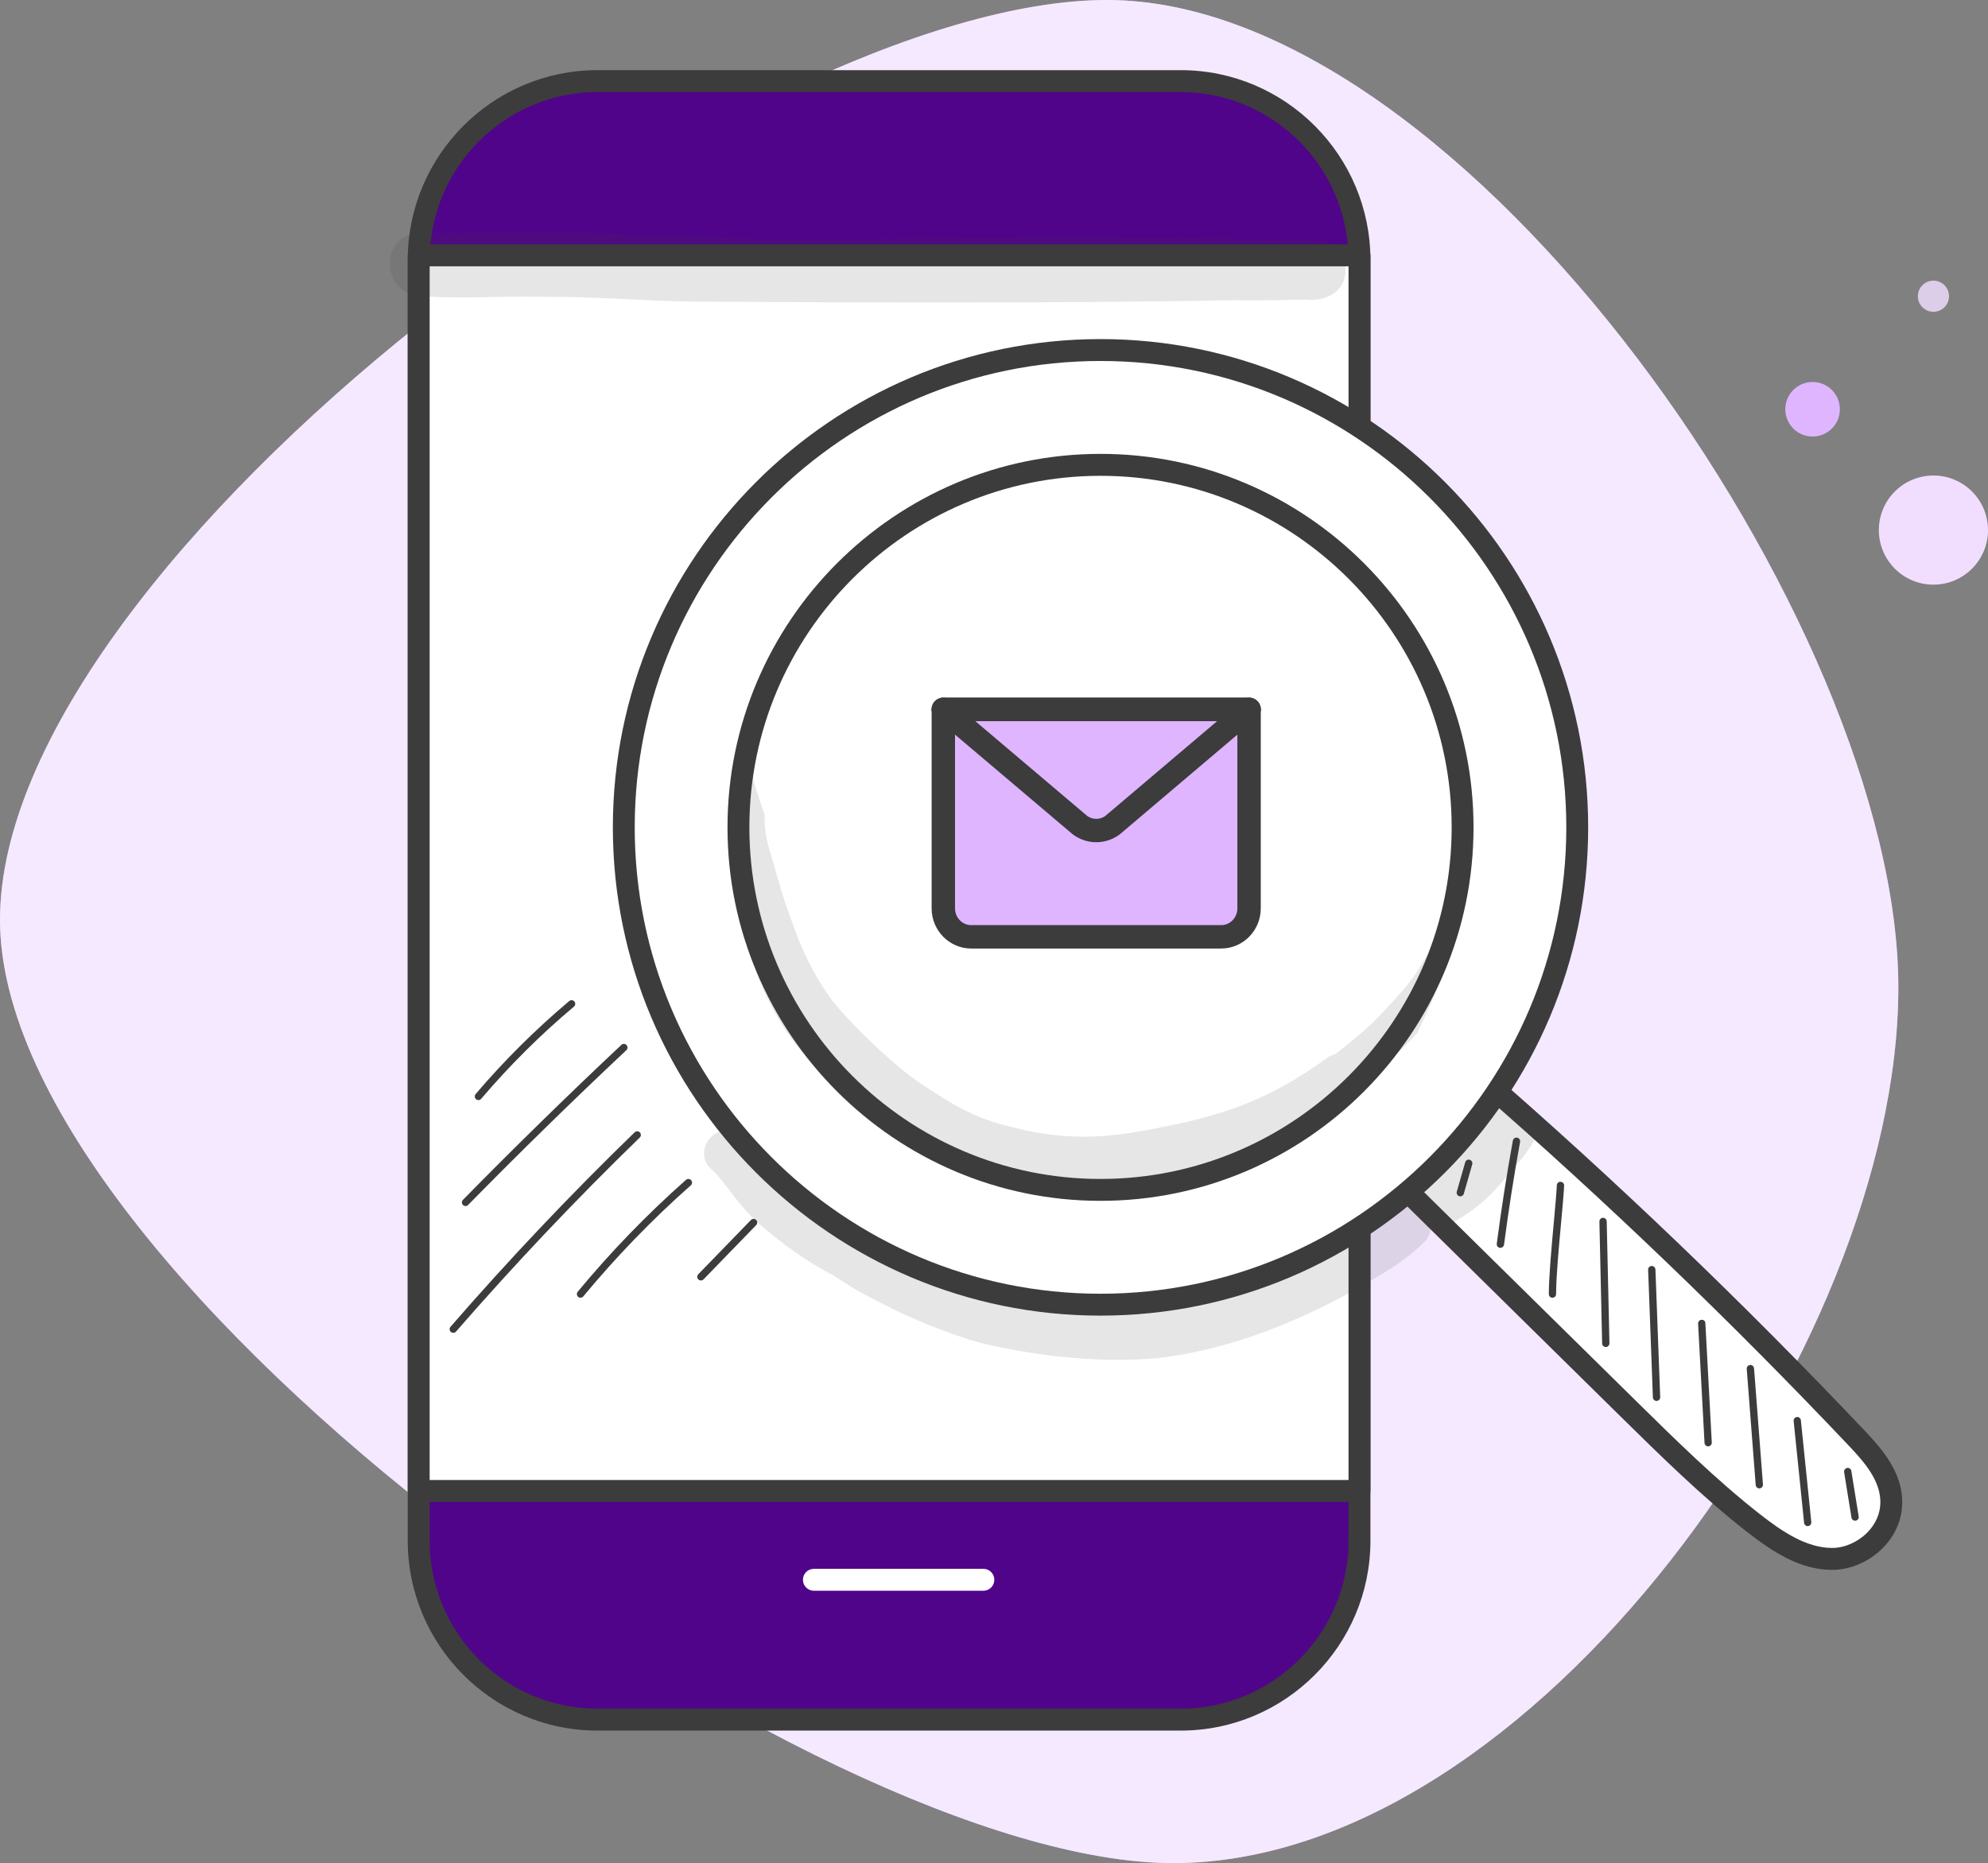 <svg width="255" height="239" viewBox="0 0 255 239" fill="none" xmlns="http://www.w3.org/2000/svg">
    <rect x="0" y="0" width="255" height="239" fill="#808080" stroke="none"/>
    <path
        d="M150.5 239C104.461 239 -7.1822e-06 164.309 -5.15794e-06 118C-3.13369e-06 71.691 95.962 -6.44913e-06 142 -4.43671e-06C188.039 -2.42429e-06 243.5 80.34 243.5 126.649C243.5 172.959 196.539 239 150.5 239Z"
        fill="#DFB5FF" />
    <path opacity="0.7"
        d="M150.5 239C104.461 239 -7.1822e-06 164.309 -5.15794e-06 118C-3.13369e-06 71.691 95.962 -6.44913e-06 142 -4.43671e-06C188.039 -2.42429e-06 243.5 80.34 243.5 126.649C243.5 172.959 196.539 239 150.5 239Z"
        fill="white" />
    <ellipse cx="7" cy="7" rx="7" ry="7" transform="matrix(-4.37114e-08 1 1 4.37114e-08 241 61)" fill="#F1DEFF" />
    <ellipse cx="3.5" cy="3.5" rx="3.5" ry="3.5" transform="matrix(-4.37114e-08 1 1 4.37114e-08 229 49)"
        fill="#DFB5FF" />
    <ellipse cx="2" cy="2" rx="2" ry="2" transform="matrix(-4.37114e-08 1 1 4.37114e-08 246 36)" fill="#DCCDE8" />
    <g clip-path="url(#clip0_835_7243)">
        <path
            d="M151.521 10.407H76.565C63.94 10.407 53.706 20.655 53.706 33.297V197.703C53.706 210.345 63.94 220.593 76.565 220.593H151.521C164.146 220.593 174.38 210.345 174.38 197.703V33.297C174.38 20.655 164.146 10.407 151.521 10.407Z"
            fill="#50048A" />
        <path
            d="M151.456 222H76.63C63.217 222 52.301 211.069 52.301 197.638V33.362C52.301 19.931 63.217 9 76.63 9H151.456C164.869 9 175.785 19.931 175.785 33.362V197.638C175.785 211.069 164.869 222 151.456 222ZM76.63 11.814C64.765 11.814 55.111 21.481 55.111 33.362V197.638C55.111 209.519 64.765 219.186 76.63 219.186H151.456C163.321 219.186 172.975 209.519 172.975 197.638V33.362C172.975 21.481 163.321 11.814 151.456 11.814H76.63Z"
            fill="#3C3C3C" />
        <path d="M174.38 32.756H53.706V191.261H174.38V32.756Z" fill="white" />
        <path
            d="M174.38 192.668H53.706C52.929 192.668 52.301 192.039 52.301 191.261V32.756C52.301 31.979 52.929 31.349 53.706 31.349H174.38C175.157 31.349 175.785 31.979 175.785 32.756V191.255C175.785 192.033 175.157 192.662 174.38 192.662V192.668ZM55.111 189.854H172.975V34.164H55.111V189.854Z"
            fill="#3C3C3C" />
        <path
            d="M126.137 204.062H104.398C103.622 204.062 102.993 203.433 102.993 202.655C102.993 201.877 103.622 201.248 104.398 201.248H126.137C126.913 201.248 127.542 201.877 127.542 202.655C127.542 203.433 126.913 204.062 126.137 204.062Z"
            fill="white" />
        <g opacity="0.13">
            <path
                d="M163.499 30.827C159.384 30.708 155.269 30.524 151.148 30.571C140.065 30.459 128.983 30.47 117.9 30.625C109.178 30.684 100.461 31.046 91.751 30.459C81.059 30.126 70.374 29.497 59.671 29.918C58.171 29.948 56.671 29.936 55.177 29.865C54.269 29.794 53.297 29.663 52.479 30.138C48.399 31.7 49.662 38.035 54.056 37.987C59.274 38.367 64.51 37.952 69.734 38.071C75.966 38.041 82.18 38.557 88.406 38.688C111.65 38.831 134.906 38.926 158.151 38.516C161.24 38.563 164.323 38.504 167.413 38.439C169.968 38.724 172.566 37.518 172.595 34.633C172.287 29.669 166.95 31.005 163.505 30.821L163.499 30.827Z"
                fill="#3C3C3C" />
        </g>
        <path
            d="M179.426 151.716C189.234 161.377 199.036 171.037 208.843 180.692C214.02 185.792 219.214 190.905 224.859 195.334C227.901 197.721 231.287 199.977 234.993 199.977C238.693 199.977 242.63 196.854 242.601 192.662C242.577 189.391 240.324 186.766 238.213 184.534C222.6 168.045 206.282 152.411 189.335 137.71C186.227 142.27 183.12 146.824 179.426 151.716Z"
            fill="white" />
        <path
            d="M234.993 201.385C230.866 201.385 227.267 199.004 223.993 196.439C218.277 191.956 212.982 186.737 207.859 181.695L178.442 152.72C177.938 152.227 177.879 151.431 178.306 150.867C181.976 146.01 185.125 141.391 188.167 136.932C188.392 136.599 188.754 136.374 189.151 136.326C189.548 136.273 189.951 136.391 190.254 136.653C207.171 151.331 223.644 167.119 239.227 183.572C241.521 186 243.976 188.898 244 192.656C244.012 194.841 243.128 196.949 241.498 198.588C239.76 200.34 237.323 201.385 234.987 201.385H234.993ZM181.288 151.574L209.827 179.689C214.891 184.676 220.127 189.836 225.725 194.224C228.601 196.48 231.714 198.564 234.993 198.57C236.6 198.57 238.284 197.834 239.511 196.599C240.608 195.495 241.207 194.099 241.195 192.668C241.177 189.937 239.209 187.627 237.193 185.501C222.043 169.5 206.038 154.127 189.607 139.806C187.022 143.594 184.336 147.495 181.288 151.574Z"
            fill="#3C3C3C" />
        <path
            d="M141.162 44.899C107.393 44.899 80.01 72.313 80.01 106.133C80.01 139.954 107.387 167.368 141.162 167.368C174.937 167.368 202.315 139.954 202.315 106.133C202.315 72.313 174.937 44.899 141.162 44.899ZM141.162 152.637C115.511 152.637 94.721 131.814 94.721 106.133C94.721 80.453 115.517 59.63 141.162 59.63C166.808 59.63 187.603 80.453 187.603 106.133C187.603 131.814 166.808 152.637 141.162 152.637ZM141.162 152.637C115.511 152.637 94.721 131.814 94.721 106.133C94.721 80.453 115.517 59.63 141.162 59.63C166.808 59.63 187.603 80.453 187.603 106.133C187.603 131.814 166.808 152.637 141.162 152.637Z"
            fill="white" />
        <path
            d="M141.162 168.769C106.67 168.769 78.611 140.667 78.611 106.133C78.611 71.6 106.675 43.498 141.162 43.498C175.649 43.498 203.714 71.594 203.714 106.133C203.714 140.673 175.649 168.769 141.162 168.769ZM141.162 46.306C108.217 46.306 81.415 73.144 81.415 106.133C81.415 139.123 108.217 165.961 141.162 165.961C174.107 165.961 200.909 139.123 200.909 106.133C200.909 73.144 174.107 46.306 141.162 46.306ZM141.162 154.044C114.781 154.044 93.316 132.55 93.316 106.133C93.316 79.717 114.781 58.223 141.162 58.223C167.543 58.223 189.009 79.717 189.009 106.133C189.009 132.55 167.543 154.044 141.162 154.044ZM96.121 106.133C96.121 131 116.323 151.236 141.162 151.236C166.002 151.236 186.204 131.006 186.204 106.133C186.204 81.261 166.002 61.037 141.162 61.037C116.323 61.037 96.121 81.267 96.121 106.133Z"
            fill="#3C3C3C" />
        <path
            d="M160.218 91V116.529C160.218 118.535 158.613 120.176 156.652 120.176H124.565C122.605 120.176 121 118.535 121 116.529V91"
            fill="#DFB5FF" />
        <path
            d="M160.218 91V116.529C160.218 118.535 158.613 120.176 156.652 120.176H124.565C122.605 120.176 121 118.535 121 116.529V91"
            stroke="#3C3C3C" stroke-width="3" stroke-linecap="round" stroke-linejoin="round" />
        <path d="M160.218 91L142.712 105.844C141.465 106.774 139.771 106.774 138.523 105.844L121 91H160.218Z"
            stroke="#3C3C3C" stroke-width="3" stroke-linecap="round" stroke-linejoin="round" />
        <path d="M121 91H160.218" stroke="#3C3C3C" stroke-width="3" stroke-linecap="round" stroke-linejoin="round" />
        <path
            d="M187.313 153.468C187.271 153.468 187.23 153.468 187.182 153.45C186.933 153.379 186.791 153.118 186.862 152.868L187.941 149.098C188.012 148.849 188.267 148.7 188.522 148.777C188.771 148.849 188.914 149.11 188.843 149.359L187.763 153.13C187.704 153.337 187.52 153.468 187.313 153.468Z"
            fill="#3C3C3C" />
        <path
            d="M192.454 160.071C192.454 160.071 192.412 160.071 192.394 160.071C192.139 160.035 191.956 159.803 191.991 159.542C192.566 155.137 193.26 150.683 194.055 146.313C194.102 146.058 194.345 145.898 194.6 145.933C194.855 145.981 195.021 146.224 194.98 146.479C194.191 150.838 193.497 155.273 192.922 159.661C192.892 159.898 192.691 160.071 192.46 160.071H192.454Z"
            fill="#3C3C3C" />
        <path
            d="M199.136 166.477C198.875 166.477 198.668 166.27 198.668 166.008C198.668 163.805 199.006 160.112 199.302 156.852C199.486 154.857 199.64 153.136 199.694 152.049C199.706 151.794 199.925 151.562 200.186 151.604C200.447 151.616 200.642 151.835 200.631 152.096C200.577 153.201 200.417 154.935 200.233 156.936C199.937 160.172 199.599 163.847 199.599 166.002C199.599 166.264 199.391 166.471 199.13 166.471L199.136 166.477Z"
            fill="#3C3C3C" />
        <path
            d="M205.973 172.795C205.718 172.795 205.511 172.593 205.505 172.338L205.155 156.698C205.155 156.437 205.357 156.223 205.612 156.217C205.884 156.217 206.086 156.419 206.092 156.674L206.442 172.314C206.442 172.575 206.24 172.789 205.985 172.795H205.973Z"
            fill="#3C3C3C" />
        <path
            d="M212.484 179.712C212.235 179.712 212.027 179.516 212.016 179.261L211.405 162.885C211.393 162.63 211.595 162.41 211.855 162.398C212.116 162.41 212.33 162.594 212.342 162.849L212.952 179.225C212.964 179.481 212.763 179.7 212.502 179.712H212.484Z"
            fill="#3C3C3C" />
        <path
            d="M219.107 185.543C218.858 185.543 218.657 185.347 218.639 185.098L217.815 169.796C217.803 169.535 217.999 169.316 218.254 169.304C218.556 169.28 218.734 169.488 218.746 169.743L219.57 185.044C219.582 185.306 219.386 185.525 219.131 185.537C219.119 185.537 219.113 185.537 219.107 185.537V185.543Z"
            fill="#3C3C3C" />
        <path
            d="M225.666 190.928C225.422 190.928 225.221 190.744 225.203 190.495L224.053 175.603C224.035 175.348 224.225 175.123 224.486 175.099C224.717 175.063 224.966 175.271 224.99 175.532L226.134 190.424C226.152 190.679 225.962 190.905 225.701 190.928C225.689 190.928 225.677 190.928 225.666 190.928Z"
            fill="#3C3C3C" />
        <path
            d="M231.874 195.774C231.637 195.774 231.435 195.595 231.411 195.352L230.071 182.289C230.048 182.034 230.231 181.802 230.486 181.773C230.718 181.737 230.973 181.933 230.996 182.188L232.336 195.251C232.36 195.506 232.176 195.738 231.921 195.762C231.904 195.762 231.892 195.762 231.874 195.762V195.774Z"
            fill="#3C3C3C" />
        <path
            d="M237.952 195.079C237.726 195.079 237.525 194.913 237.489 194.687L236.546 188.85C236.505 188.595 236.677 188.352 236.932 188.31C237.193 188.262 237.43 188.441 237.471 188.696L238.414 194.533C238.456 194.788 238.284 195.031 238.029 195.073C238.005 195.073 237.976 195.079 237.952 195.079Z"
            fill="#3C3C3C" />
        <g opacity="0.13">
            <path
                d="M184.425 120.942C182.889 122.242 182.178 124.332 180.873 125.876C180.636 126.321 177.493 129.854 175.72 131.54C174.184 132.912 172.714 134.117 171.214 135.263C170.947 135.317 170.686 135.418 170.431 135.572C162.788 141.112 157.042 143.137 147.371 144.918C142.781 145.779 137.498 146.497 130.27 144.704C125.206 143.523 122.763 142.133 117.473 138.571C115.226 136.991 110.227 132.58 106.824 128.459C103.165 123.447 101.914 119.066 101.161 117.07C100.402 115.022 99.827 112.914 99.228 110.818C98.344 107.933 98.072 106.923 98.072 104.471C97.514 102.909 96.998 101.33 96.542 99.733C96.091 99.531 95.593 99.424 95.095 99.466C94.277 105.795 94.395 112.142 95.196 118.442C96.571 123.887 98.267 129.795 103.473 135.661C107.678 140.293 110.559 141.902 112.362 143.392C116.578 146.438 121.055 149.217 126.024 150.832C128.734 151.621 131.556 151.948 134.361 152.281C134.379 152.281 134.385 152.281 134.408 152.292C137.45 152.845 140.557 152.862 143.629 152.518C146.036 152.316 148.355 151.616 150.673 150.986C155.494 149.799 160.309 148.326 164.709 145.993C166.494 144.888 167.116 144.455 167.952 143.825C173.36 140.453 178.94 135.768 181.804 132.49C182.545 130.953 183.269 129.403 183.939 127.835C184.781 125.496 185.629 123.157 186.459 120.805C185.807 120.55 185.048 120.568 184.419 120.948L184.425 120.942Z"
                fill="#3C3C3C" />
        </g>
        <g opacity="0.13">
            <path
                d="M194.393 140.922C192.062 140.251 190.509 141.872 189.358 143.653C189.311 143.713 189.263 143.766 189.204 143.837C187.17 146.212 186.595 146.01 183.245 149.045C183.233 149.056 183.215 149.068 183.203 149.08C182.539 149.543 181.751 149.87 181.336 150.594C180.292 151.883 180.227 153.355 180.749 154.59C179.912 154.602 179.088 154.982 178.543 155.647C176.9 157.209 177.707 156.449 176.414 157.434C173.491 159.53 166.286 163.194 165.367 163.396C156.075 166.982 149.576 168.769 140.635 168.211C126.32 167.843 114.337 162.38 103.734 154.905C101.861 153.45 100.011 151.912 98.57 150.006C98.718 150.196 98.866 150.386 99.014 150.576C97.508 148.777 96.34 146.432 94.217 145.31C91.472 144.033 88.958 147.756 91.134 149.888C93.031 151.497 94.312 154.27 97.372 156.983C100.343 159.602 103.568 161.888 107.085 163.716C109.877 165.646 112.902 167.136 115.955 168.603C117.675 169.369 123.041 171.726 127.198 172.599C134.159 174.089 141.382 174.849 148.497 174.22C156.793 173.264 164.768 170.266 172.115 166.376C175.797 164.269 179.687 162.345 182.717 159.305C183.346 158.705 183.589 157.856 183.494 157.043C184.472 157.333 185.575 157.274 186.649 156.645C189.317 155.172 191.606 153.094 193.438 150.666C194.618 149.371 195.762 148.023 196.67 146.521C197.956 144.431 196.747 141.533 194.387 140.91L194.393 140.922Z"
                fill="#3C3C3C" />
        </g>
        <path
            d="M61.367 141.118C61.26 141.118 61.154 141.082 61.065 141.005C60.869 140.839 60.845 140.542 61.011 140.346C64.664 136.053 68.708 132.039 73.019 128.411C73.215 128.245 73.511 128.269 73.677 128.471C73.843 128.667 73.819 128.964 73.618 129.13C69.343 132.722 65.34 136.706 61.717 140.958C61.622 141.064 61.492 141.124 61.361 141.124L61.367 141.118Z"
            fill="#3C3C3C" />
        <path
            d="M59.713 154.715C59.594 154.715 59.476 154.667 59.387 154.578C59.203 154.394 59.203 154.097 59.387 153.913C66.004 147.174 72.835 140.488 79.702 134.04C79.885 133.862 80.188 133.868 80.36 134.064C80.538 134.254 80.526 134.551 80.336 134.723C73.481 141.165 66.656 147.839 60.051 154.567C59.962 154.662 59.837 154.709 59.719 154.709L59.713 154.715Z"
            fill="#3C3C3C" />
        <path
            d="M58.141 170.972C58.035 170.972 57.922 170.937 57.833 170.859C57.637 170.687 57.62 170.396 57.786 170.2C65.269 161.585 73.221 153.189 81.409 145.25C81.593 145.072 81.89 145.078 82.073 145.262C82.251 145.446 82.245 145.743 82.061 145.927C73.891 153.854 65.963 162.226 58.491 170.818C58.396 170.925 58.272 170.978 58.135 170.978L58.141 170.972Z"
            fill="#3C3C3C" />
        <path
            d="M74.46 166.471C74.353 166.471 74.246 166.436 74.163 166.365C73.968 166.198 73.938 165.901 74.104 165.705C78.338 160.587 83.01 155.76 87.991 151.354C88.187 151.182 88.483 151.2 88.649 151.396C88.821 151.592 88.804 151.889 88.608 152.055C83.668 156.425 79.031 161.217 74.822 166.299C74.727 166.412 74.596 166.471 74.46 166.471Z"
            fill="#3C3C3C" />
        <path
            d="M89.906 164.257C89.788 164.257 89.669 164.215 89.58 164.126C89.397 163.948 89.391 163.651 89.569 163.461L96.322 156.502C96.506 156.318 96.797 156.312 96.987 156.49C97.17 156.668 97.176 156.965 96.998 157.155L90.245 164.114C90.156 164.209 90.031 164.257 89.906 164.257Z"
            fill="#3C3C3C" />
    </g>
    <defs>
        <clipPath id="clip0_835_7243">
            <rect width="194" height="213" fill="white" transform="translate(50 9)" />
        </clipPath>
    </defs>
</svg>